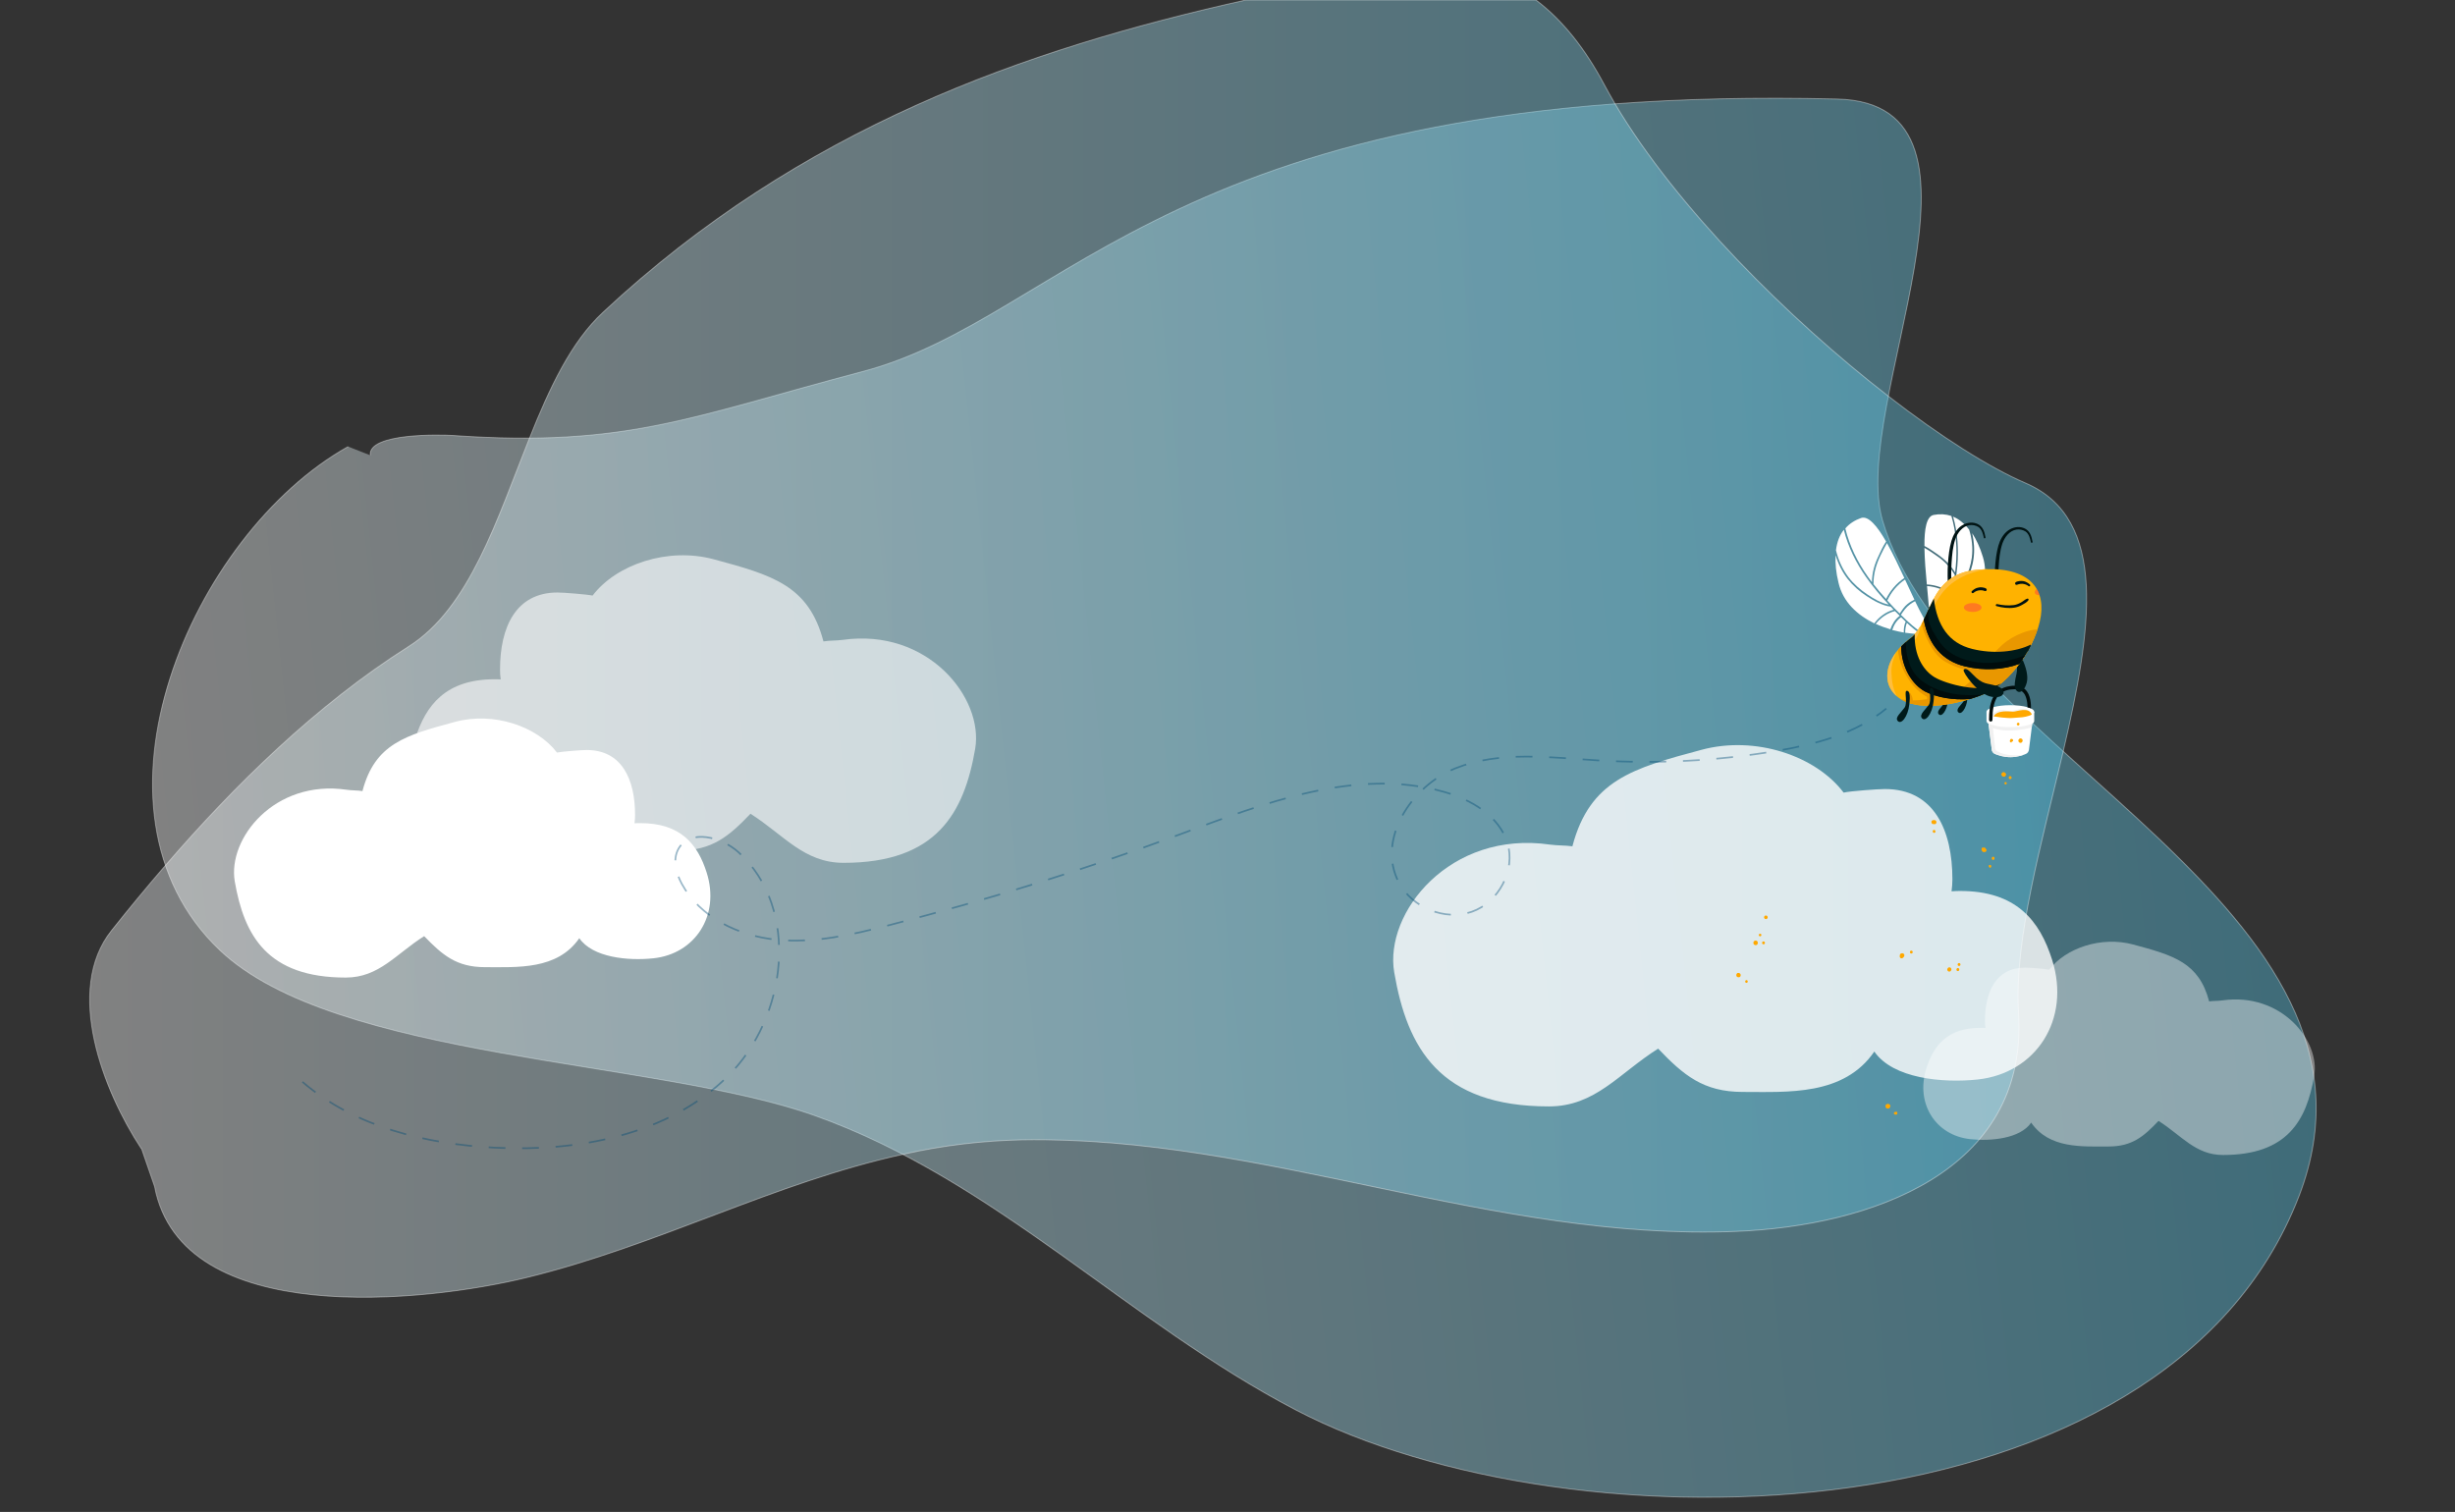 <?xml version="1.0" encoding="utf-8"?>
<!-- Generator: Adobe Illustrator 25.3.1, SVG Export Plug-In . SVG Version: 6.00 Build 0)  -->
<svg version="1.1" id="Layer_1" xmlns="http://www.w3.org/2000/svg" xmlns:xlink="http://www.w3.org/1999/xlink" x="0px" y="0px"
	 viewBox="0 0 1440 887" style="enable-background:new 0 0 1440 887;" xml:space="preserve">
<rect x="0" y="0" width="1440" height="887" fill="#333333" stroke="none"/>
<style type="text/css">
	.st0{opacity:0.38;fill:url(#SVGID_1_);stroke:#FFFFFF;stroke-width:0.55;stroke-miterlimit:10;enable-background:new    ;}
	.st1{opacity:0.38;fill:url(#SVGID_2_);stroke:#FFFFFF;stroke-width:0.55;stroke-miterlimit:10;enable-background:new    ;}
	.st2{opacity:0.4;}
	.st3{fill:#FFFFFF;}
	.st4{opacity:0.8;}
	.st5{opacity:0.6;}
	.st6{opacity:0.4;fill:none;stroke:#004D77;stroke-miterlimit:10;stroke-dasharray:9.82;enable-background:new    ;}
	.st7{fill:none;}
	.st8{fill:#001313;}
	.st9{clip-path:url(#XMLID_13_);}
	.st10{fill:#F1F1F1;}
	.st11{clip-path:url(#XMLID_14_);}
	.st12{fill:#000C0C;}
	.st13{fill:#001A1A;}
	.st14{clip-path:url(#XMLID_17_);}
	.st15{fill:#E99700;}
	.st16{fill:#FFBE3D;}
	.st17{clip-path:url(#XMLID_18_);}
	.st18{clip-path:url(#XMLID_19_);}
	.st19{fill:#FFA800;}
	.st20{opacity:0.5;fill:#FF4341;}
</style>
<g id="Layer_1_1_">
	
		<linearGradient id="SVGID_1_" gradientUnits="userSpaceOnUse" x1="-116.877" y1="-11.035" x2="1126.751" y2="-11.035" gradientTransform="matrix(0.994 -0.105 -0.105 -0.994 214.583 540.418)">
		<stop  offset="0" style="stop-color:#FFFFFF"/>
		<stop  offset="1" style="stop-color:#52C8EB"/>
	</linearGradient>
	<path class="st0" d="M217.2,267.1c-1.4-13.2,41.5-12.1,48.8-11.6c101.5,7.1,139.8-11.1,240.2-37.6C626,186.3,690,48.7,1077.6,58.1
		c104.8,2.5,6.9,179.8,26.6,247.2c39.9,136.5,309.2,227.6,244.3,396.4C1270.4,905,922.8,912.1,760.1,827.2
		c-98.4-51.4-176.4-135.1-282.4-172.8c-92.5-32.9-281-32.6-348.7-96.9c-86.8-82.4-16.4-244.3,75.2-295.5"/>
	
		<linearGradient id="SVGID_2_" gradientUnits="userSpaceOnUse" x1="52.443" y1="505.37" x2="1223.926" y2="505.37" gradientTransform="matrix(1 0 0 -1 0 885.89)">
		<stop  offset="0" style="stop-color:#FFFFFF"/>
		<stop  offset="1" style="stop-color:#52C8EB"/>
	</linearGradient>
	<path class="st1" d="M1210.2,440.8c-12.6,53.6-28.9,110.4-26.2,153.6c5.8,93.7-87.9,124.8-165.4,128
		c-143.1,5.9-276.8-56.1-419-53.7c-23.5,0.5-46.9,3.3-69.9,8.5c-75.9,16.6-143.3,53.4-221.2,72.4c-58.1,14.2-202,30.4-217.8-53.5
		l-7.7-22.3c-0.2,0-0.2,0.1-0.3-0.2c-22-33.4-45.2-92.7-17.2-127.8c10-12.6,20.6-25.4,31.7-38.3c40.4-46.8,88.3-93.9,142.6-128.3
		c35.6-22.5,51.8-74.7,70.8-122.2c11.6-29.1,24.3-56.4,43.2-73.9C469.8,74.9,601.1,29,730.8,0h170.1c15.9,12,29.1,29,39.9,49.3
		c2.1,3.8,4.2,7.7,6.5,11.6c36,60.7,101.8,126.2,160.3,171.5c30.6,23.7,59.2,41.9,80.5,51C1237,304.4,1226.8,369.8,1210.2,440.8z"/>
	<g class="st2">
		<path class="st3" d="M1129.9,626.9c-6.5,20.7,5.6,39.2,25.7,41.4c12.2,1.3,29.4-0.3,35.8-9.7c10.6,15.4,29.9,14,45.5,14
			c13.6,0,20.5-5.8,29.2-15c13.6,8.6,21.7,20,37.8,20c37.8,0,49-20.2,53.5-46.4c3.6-20.7-19.3-49.2-53.9-44.3
			c-2.6,0.4-5.2,0.2-7.7,0.6c-6-22.8-20.8-27-44.6-33.4c-18.6-5-39.5,2-49.2,14.8c-4.7-0.7-9.5-1.1-14.3-1.2
			c-17,0-23.4,14.3-23.4,31.3c0,1.4,0.1,2.7,0.3,4.1c-0.9-0.1-1.7-0.1-2.6-0.1C1142.3,602.9,1134.2,613.3,1129.9,626.9z"/>
	</g>
	<g class="st4">
		<path class="st3" d="M1203.7,563.1c11.1,35.1-9.5,66.5-43.6,70.2c-20.6,2.2-49.8-0.5-60.7-16.4c-17.9,26.1-50.7,23.7-77.2,23.7
			c-23.1,0-34.8-9.9-49.6-25.4c-23,14.5-36.8,33.9-64.1,33.9c-64.1,0-83.1-34.3-90.7-78.6c-6-35.1,32.7-83.5,91.4-75
			c4.4,0.6,8.8,0.4,13.1,1c10.2-38.7,35.2-45.8,75.7-56.6c31.5-8.5,67,3.4,83.4,25.1c3.7-0.9,20.2-2.1,24.2-2.1
			c28.9,0,39.6,24.2,39.6,53c0,2.3-0.2,4.7-0.5,7c1.5-0.1,3-0.2,4.5-0.2C1182.7,522.5,1196.4,540.1,1203.7,563.1z"/>
	</g>
	<path class="st3" d="M414.5,511.9c8,25.2-6.8,47.7-31.2,50.3c-14.8,1.6-35.7-0.4-43.5-11.8c-12.9,18.7-36.3,17-55.4,17
		c-16.6,0-24.9-7.1-35.6-18.2c-16.5,10.4-26.4,24.3-46,24.3c-46,0-59.6-24.6-65.1-56.4c-4.3-25.2,23.4-59.9,65.5-53.8
		c3.2,0.5,6.4,0.3,9.4,0.8c7.3-27.8,25.3-32.8,54.3-40.6c22.5-6.1,48,2.5,59.8,18c2.7-0.6,14.5-1.5,17.4-1.5
		c20.7,0,28.4,17.3,28.4,38c0,1.7-0.1,3.3-0.3,5c1.1-0.1,2.1-0.1,3.2-0.1C399.4,482.8,409.3,495.5,414.5,511.9z"/>
	<g class="st5">
		<path class="st3" d="M243.6,433.2c-9.4,29.9,8.1,56.6,37.1,59.7c17.5,1.9,42.4-0.4,51.6-14c15.3,22.2,43.1,20.1,65.7,20.1
			c19.7,0,29.6-8.4,42.2-21.6c19.6,12.4,31.3,28.8,54.6,28.8c54.6,0,70.7-29.2,77.2-66.9c5.1-29.9-27.8-71-77.8-63.9
			c-3.8,0.5-7.5,0.3-11.2,0.9c-8.6-32.9-30-38.9-64.4-48.2c-26.8-7.2-57,2.9-71,21.3c-3.2-0.7-17.2-1.8-20.6-1.8
			c-24.6,0-33.7,20.6-33.7,45.1c0,2,0.1,4,0.4,5.9c-1.2-0.1-2.5-0.1-3.8-0.1C261.5,398.6,249.8,413.6,243.6,433.2z"/>
	</g>
	<path class="st6" d="M177.4,634.7c30.7,26.4,72.4,36.5,112.8,38.6c49,2.5,101.8-7.4,136.7-41.9s42.6-98.4,6.3-131.4
		c-10-9.1-28.5-13.8-35.2-2.1c-3.6,6.3-1.5,14.3,1.9,20.6c10.7,19.7,33.3,30.6,55.6,32.8s44.6-3,66.3-8.6
		c57.5-14.8,114.3-32.5,170-53.1c50-18.5,103.7-39.5,155-25.1c16,4.5,32.5,14.1,37.4,30s-5.1,34.9-20.9,40.4s-35-2.4-42.8-17.2
		c-13.2-24.9,7.2-56.6,33.3-67s55.5-6.3,83.6-4.6c34.7,2.1,69.4,0.3,103.7-5.4c23.3-3.9,47.1-10,65.3-25"/>
	<line class="st7" x1="1129.3" y1="396.3" x2="1128.6" y2="397"/>
</g>
<g>
	<g>
		<path class="st3" d="M1136.5,325.2c-2.5-1.7-5-3.5-7.7-4.9c-0.1-9.9,1.2-17.4,5.4-18.2c3.6-0.7,7.1-0.5,10.4,0.6
			c2.8,9.4,3.5,19.4,2.6,29.3c-0.1,1.3-0.3,2.6-0.4,3.9C1144.1,331.5,1140.8,328.2,1136.5,325.2z"/>
		<path class="st3" d="M1130.2,342.9c-0.7-7.3-1.3-14.9-1.4-21.5c2.3,1.3,4.4,2.7,6.5,4.2c4.8,3.2,8.4,6.7,11.3,11.7c0,0,0,0,0,0
			c-0.5,3.6-1.1,7.1-1.9,10.6C1140.6,345.1,1135.4,343.1,1130.2,342.9z"/>
		<path class="st3" d="M1135.8,356.2c-1.5-0.2-2.9-0.2-4.4-0.2c-0.3-3.8-0.7-8-1.1-12.2c5.1,0.3,10.3,2.3,14.3,5.1
			c-0.4,1.8-0.8,3.5-1.2,5.3c-0.4,1.5-0.7,2.9-1.1,4.4C1140.1,357.6,1138.2,356.5,1135.8,356.2z"/>
		<path class="st3" d="M1131.6,372.9c0.7-3,0.5-8.8-0.1-15.9c1.1,0,2.1,0,3.2,0.1c2.8,0.2,4.9,1.4,7.3,2.5
			c-1.5,5.6-3.2,11.1-5.8,16.2c-0.1,0.2-0.1,0.4,0,0.5C1133.4,378.6,1129.8,380.7,1131.6,372.9z"/>
		<path class="st3" d="M1156.6,327.1c-0.6,4.5-2.1,9.1-4.1,13.2c-1.8,3.8-4.3,8.3-7.6,11.1c1.5-6.4,2.6-12.9,3.2-19.4
			c0.8-9.7,0.2-19.6-2.5-28.9c3.4,1.4,6.6,4,9.4,7.6C1156.7,316,1157.3,321.6,1156.6,327.1z"/>
		<path class="st3" d="M1144.1,355.1c0.1-0.2,0.1-0.4,0.2-0.7c0.1-0.5,0.3-1.1,0.4-1.6c0,0,0,0,0,0c3.8-2.8,6.5-7.6,8.6-11.7
			c2.1-4.2,3.7-8.8,4.3-13.5c0.7-4.9,0.3-9.9-0.8-14.8c2.4,3.7,4.6,8.3,6.3,14c3.2,10.4-0.1,20.7-5.9,29.3
			C1153,354.5,1148.4,354,1144.1,355.1z"/>
		<path class="st3" d="M1142.9,359.7c0.3-1.2,0.6-2.4,0.9-3.6c4.2-1.2,8.7-0.8,12.8,0.8c-1.7,2.4-3.5,4.6-5.5,6.7
			C1148.7,361.6,1146,360,1142.9,359.7z"/>
		<path class="st3" d="M1141.7,364.1c0.3-1.1,0.7-2.3,1-3.5c2.9,0.2,5.6,1.7,7.8,3.6c-1.6,1.6-3.2,3.1-4.9,4.5
			C1144.6,367,1143.3,365.3,1141.7,364.1z"/>
		<path class="st3" d="M1141.4,365.1c1.4,1.2,2.6,2.7,3.5,4.3c-2,1.6-4.1,3.1-6.1,4.3c0,0-0.5,0.6-1.3,1.3
			C1139.1,371.8,1140.3,368.5,1141.4,365.1z"/>
	</g>
	<g>
		<path class="st3" d="M1101.8,326.3c1.3-2.9,2.7-5.9,4.5-8.6c-5.2-9.1-10.4-15.3-14.7-13.8c-3.7,1.3-6.8,3.3-9.2,6.1
			c2.4,10.1,7.1,19.7,13.2,28.3c0.8,1.1,1.6,2.2,2.4,3.3C1098.1,336.1,1099.4,331.3,1101.8,326.3z"/>
		<path class="st3" d="M1117,339.1c-3.3-7.1-6.7-14.3-10.2-20.5c-1.4,2.4-2.6,4.9-3.8,7.3c-2.6,5.5-4.1,10.6-4.1,16.8c0,0,0,0,0,0
			c2.3,3,4.8,5.9,7.4,8.7C1108.6,346.7,1112.4,342.1,1117,339.1z"/>
		<path class="st3" d="M1118.9,354.3c1.2-1,2.6-1.8,4-2.5c-1.7-3.7-3.6-7.7-5.5-11.8c-4.5,3-8.2,7.5-10.4,12.3
			c1.3,1.4,2.6,2.8,3.9,4.2c1.1,1.1,2.2,2.3,3.4,3.4C1115.7,357.9,1116.9,355.9,1118.9,354.3z"/>
		<path class="st3" d="M1131.7,367.4c-2.2-2.4-5.1-7.9-8.4-14.7c-1,0.5-2,1.1-2.9,1.8c-2.4,1.7-3.8,3.8-5.4,6.2
			c4.3,4.3,8.9,8.5,14,11.7c0.2,0.1,0.2,0.3,0.2,0.5C1133,373.6,1137.5,373.6,1131.7,367.4z"/>
		<path class="st3" d="M1084.3,338.7c3,3.9,6.8,7.2,10.8,9.9c3.7,2.5,8.3,5.3,12.8,6.1c-4.8-5.1-9.3-10.4-13.3-16.1
			c-6-8.5-10.6-17.8-13.1-27.8c-2.4,3.1-4,7.1-4.6,12C1078.3,328.6,1080.8,334.1,1084.3,338.7z"/>
		<path id="XMLID_1_" class="st3" d="M1110.7,357.7c-0.2-0.2-0.3-0.3-0.5-0.5c-0.4-0.4-0.8-0.9-1.2-1.3c0,0,0,0,0,0
			c-4.9-0.6-10-3.5-14.1-6.2c-4.2-2.7-8-6.1-11.1-10c-3.2-4.1-5.6-8.9-7.1-14c-0.3,4.7,0.2,10.1,1.7,16.2c2.6,11.3,11.1,19,21,23.8
			C1102.2,361.9,1106.2,359,1110.7,357.7z"/>
		<path class="st3" d="M1114.3,361.3c-0.9-0.9-1.8-1.9-2.8-2.8c-4.5,1.1-8.4,3.9-11.3,7.5c2.8,1.3,5.7,2.3,8.6,3.2
			C1109.9,366.1,1111.6,363.2,1114.3,361.3z"/>
		<path class="st3" d="M1117.8,364.7c-0.9-0.9-1.8-1.7-2.7-2.6c-2.6,1.8-4.2,4.5-5.2,7.5c2.3,0.6,4.6,1.1,6.8,1.5
			C1116.6,368.9,1116.9,366.7,1117.8,364.7z"/>
		<path class="st3" d="M1118.5,365.4c-0.7,1.8-1,3.8-1,5.8c2.7,0.4,5.4,0.7,7.8,0.7c0,0,0.8,0.3,1.9,0.5
			C1124.2,370.4,1121.3,368,1118.5,365.4z"/>
	</g>
	<g>
		<g>
			<path class="st8" d="M1164.6,315.2c-0.6-3.4-1.6-6.6-5.1-8c-3.1-1.2-6.5-0.5-9.2,1.4c-2.9,2.1-4.7,5.4-5.7,8.8
				c-1.2,4.2-1.7,8.7-2,13c-0.2,2.5-0.2,5-0.2,7.5c0,2.6,0,5.3,0.7,7.7c0.2,0.9,1.6,0.7,1.7-0.2c0.1-2.6-0.3-5.2-0.3-7.8
				c0-2.4,0-4.9,0.2-7.3c0.3-4.7,0.7-9.5,2.2-14c1.3-3.7,4.1-7.5,8.2-8.2c1.8-0.3,3.8,0.1,5.4,1.1c2,1.4,2.6,3.9,3.1,6.1
				C1163.6,316.2,1164.8,315.9,1164.6,315.2L1164.6,315.2z"/>
		</g>
	</g>
	<g>
		<g>
			<path class="st8" d="M1192.2,317.8c-0.6-3.4-1.6-6.6-5.1-8c-3.1-1.2-6.5-0.5-9.2,1.4c-2.9,2.1-4.7,5.4-5.7,8.8
				c-1.2,4.2-1.7,8.7-2,13c-0.2,2.5-0.2,5-0.2,7.5c0,2.6,0,5.3,0.7,7.7c0.2,0.9,1.6,0.7,1.7-0.2c0.1-2.6-0.3-5.2-0.3-7.8
				c0-2.4,0-4.9,0.2-7.3c0.3-4.7,0.7-9.5,2.2-14c1.3-3.7,4.1-7.5,8.2-8.2c1.8-0.3,3.8,0.1,5.4,1.1c2,1.4,2.6,3.9,3.1,6.1
				C1191.3,318.8,1192.4,318.5,1192.2,317.8L1192.2,317.8z"/>
		</g>
	</g>
	<g>
		<defs>
			<path id="XMLID_11_" d="M1166.2,423.1l2.1,16.8c0.1,1,0.8,1.9,1.8,2.4c1.9,0.8,5.2,1.9,9.1,1.9c3.9,0,7.3-1.1,9.1-1.9
				c1-0.4,1.6-1.3,1.8-2.4l2.1-16.8H1166.2z"/>
		</defs>
		<use xlink:href="#XMLID_11_"  style="overflow:visible;fill:#FFFFFF;"/>
		<clipPath id="XMLID_13_">
			<use xlink:href="#XMLID_11_"  style="overflow:visible;"/>
		</clipPath>
		<g class="st9">
			<g>
				<path class="st10" d="M1164.9,425.2c1.3,0.7,2.4,1.4,3.8,1.9c1.5,0.5,3,0.9,4.6,1.1c3.1,0.5,6.2,0.5,9.3,0.2
					c3.1-0.3,6.2-0.9,9.3-1.6c1.9-0.5,6.3-1.1,6.1-3.8c-0.1-0.9-1.2-1.6-1.9-0.8c-0.7,0.8-1.2,1.2-2.3,1.5c-1.3,0.4-2.6,0.7-4,1
					c-2.8,0.6-5.6,1.2-8.4,1.4c-2.6,0.2-5.2,0.2-7.8-0.2c-1.3-0.2-2.6-0.4-3.8-0.7c-1.3-0.3-2.9-0.6-4.1-1.1
					C1164.8,423.7,1164.1,424.8,1164.9,425.2L1164.9,425.2z"/>
			</g>
		</g>
		<g class="st9">
			<g>
				<path class="st10" d="M1165.7,423.7c-0.3,2.7,0.2,5.5,0.5,8.2c0.3,2.6,0.5,5.1,0.8,7.7c0.4,3.3,3.7,4.6,6.4,5.5
					c3.6,1.1,7.4,1.6,11.2,1.2c4.3-0.4,9.1-1.4,12.7-3.8c1.3-0.9,0.5-3.2-1.1-2.7c-2.2,0.7-4.3,1.7-6.5,2.3c-2.2,0.6-4.5,1-6.8,1
					c-3.7,0.1-8.2-0.4-11.5-2.4c-1.3-0.8-1.2-1.7-1.3-3.1c-0.2-1.5-0.3-3-0.5-4.6c-0.4-3.2-0.6-6.5-1.2-9.7
					C1168,421.7,1165.9,422.3,1165.7,423.7L1165.7,423.7z"/>
			</g>
		</g>
	</g>
	<path id="XMLID_10_" class="st3" d="M1165.2,417.6v5.2c0,0.7,0.4,1.4,1.1,1.7c1.8,0.8,5.9,2.1,12.9,2.1c7,0,11.1-1.3,12.9-2.1
		c0.7-0.3,1.1-0.9,1.1-1.7v-5.2H1165.2z"/>
	<g>
		<defs>
			<ellipse id="XMLID_9_" cx="1179.2" cy="417.6" rx="14" ry="3.9"/>
		</defs>
		<use xlink:href="#XMLID_9_"  style="overflow:visible;fill:#FFFFFF;"/>
		<clipPath id="XMLID_14_">
			<use xlink:href="#XMLID_9_"  style="overflow:visible;"/>
		</clipPath>
		<g class="st11">
			<g>
				<path class="st10" d="M1168.3,422.4c1.1-1.8,2.3-3.4,4.4-4.1c2.3-0.7,4.5,0.7,6.8,0.5c1.2-0.1,2.3-0.6,3.4-0.9
					c1.3-0.4,2.6-0.5,3.9-0.4c1,0,2.4,0.3,3.1,1.2c0.8,0.9,0.5,2.4,0.1,3.4c-0.2,0.5,0.4,1.2,0.9,0.7c1.4-1.7,0.7-4.4-0.8-5.8
					c-2.1-1.9-6.3-0.9-8.8-0.2c-0.9,0.2-1.8,0.5-2.8,0.4c-0.9-0.1-1.7-0.3-2.5-0.5c-1.3-0.3-2.5-0.3-3.8,0.1
					c-2.3,0.7-4.7,2.8-5.3,5.2C1166.8,422.6,1167.9,423.1,1168.3,422.4L1168.3,422.4z"/>
			</g>
		</g>
	</g>
	<path class="st12" d="M1191,415.5c0.1,0,0.2,0.1,0.3,0.2c0,0,0-0.1,0-0.1c0-1.8,0-8.2-3.5-11.2c-2.1-1.8-5.1-2.5-8.8-1.9
		c-10.8,1.5-12.3,10.9-12.3,19.8c0,0.6,0.4,1,1,1s1-0.4,1-1c0-11.6,3.1-16.8,10.6-17.8c3.1-0.4,5.6,0,7.2,1.5
		c1.8,1.6,2.7,5.1,2.8,9.1C1189.7,415,1190.8,415.4,1191,415.5z"/>
	<path class="st13" d="M1181,379c1.4-0.2,9.9,13.6,7.8,21.5c-2.1,7.8-7.6,6.6-7,0.3c0.6-6.2,3-7.7-0.6-16
		C1179.7,381.2,1179.4,379.2,1181,379z"/>
	<g>
		<defs>
			<path id="XMLID_7_" d="M1141.3,404.9c-1.2,0.2,0.6,5.7-1,7.9c-1.6,2.2-4.5,4.4-3.2,6.1c1.7,2.2,4.9-2,5.5-7.6
				C1143.1,406.8,1142.7,404.7,1141.3,404.9z"/>
		</defs>
		<use xlink:href="#XMLID_7_"  style="overflow:visible;fill:#001A1A;"/>
		<clipPath id="XMLID_15_">
			<use xlink:href="#XMLID_7_"  style="overflow:visible;"/>
		</clipPath>
	</g>
	<g>
		<defs>
			<path id="XMLID_8_" d="M1152.7,403.7c-1.2,0.2,0.6,5.7-1,7.9c-1.6,2.2-4.5,4.4-3.2,6.1c1.7,2.2,4.9-2,5.5-7.6
				C1154.4,405.6,1154,403.5,1152.7,403.7z"/>
		</defs>
		<use xlink:href="#XMLID_8_"  style="overflow:visible;fill:#001A1A;"/>
		<clipPath id="XMLID_16_">
			<use xlink:href="#XMLID_8_"  style="overflow:visible;"/>
		</clipPath>
	</g>
	<g>
		<defs>
			<path id="XMLID_2_" d="M1109.3,404.7c-4.8-7.4-2.5-19.8,11-30.1c13.5-10.3,10.1-37.4,39.1-40.3c29-2.9,40.2,9.7,37.7,26.9
				s-17.6,39.6-33.4,46C1147.8,413.7,1119,419.8,1109.3,404.7z"/>
		</defs>
		<use xlink:href="#XMLID_2_"  style="overflow:visible;fill:#FFB200;"/>
		<clipPath id="XMLID_17_">
			<use xlink:href="#XMLID_2_"  style="overflow:visible;"/>
		</clipPath>
		<g class="st14">
			<g>
				<path class="st15" d="M1108.9,412c1.6,7.5,11.2,8.6,17.5,8.3c9.3-0.4,19-2.1,27.6-5.6c4.8-2,9.6-4.2,13.7-7.4
					c4.4-3.4,7.5-7.4,10.8-11.8c3-3.9,6.2-7.3,10.7-9.4c4.5-2.1,9.4-2,14.1-3.3c6.6-1.8,5.6-10.2,0-12.4c-8.4-3.3-19.1,0.7-26.1,5.7
					c-8.1,5.8-12.9,14.9-19.8,21.9c-3.4,3.4-6.8,6.5-11.2,8.5c-4,1.8-8.6,2.4-12.9,3.2c-7.3,1.3-14.7,2-21.8-0.5
					C1110,408.7,1108.6,410.4,1108.9,412L1108.9,412z"/>
			</g>
		</g>
		<g class="st14">
			<g>
				<path class="st15" d="M1175.9,403.8c4.7-3.7,9.6-7.3,14.5-10.8c4.2-3,11.1-8.7,6.1-14.2c-4.9-5.3-11.8,0.8-15.7,4.2
					c-4.6,4-8.7,8.5-12.6,13C1163.4,401.5,1170.4,408.2,1175.9,403.8L1175.9,403.8z"/>
			</g>
		</g>
		<g class="st14">
			<g>
				<path class="st15" d="M1139.8,409c-8.6-0.2-15.3-6.8-19.4-13.8c-2.1-3.5-3.5-7.4-4.3-11.4c-0.4-1.9-0.5-3.9-0.5-5.8
					c0-2,0.6-4.1,0.6-6.1c0-0.9-1.3-1.3-1.7-0.5c-1.6,2.8-1.5,6.9-1.2,10.1c0.3,3.4,1.2,6.8,2.5,10c2.6,6.2,6.8,12.4,12.5,16.1
					c3.5,2.3,7.3,3.4,11.5,3.1C1140.8,410.5,1140.8,409,1139.8,409L1139.8,409z"/>
			</g>
		</g>
		<g class="st14">
			<g>
				<path class="st15" d="M1165.8,392.8c-1.5-0.7-3.4-0.6-5.1-0.8c-2-0.3-4-0.6-5.9-1.1c-3.7-0.9-7.3-2.2-10.7-4
					c-3.4-1.8-6.1-4.1-8.2-7.4c-2-3.1-3.6-6.5-4.9-9.9c-0.7-2-1.4-4.1-1.8-6.1c-0.5-2.1-0.7-4.2-1.4-6.2c-0.4-1.1-1.9-0.9-2,0.3
					c-0.2,2,0.3,4.1,0.7,6c0.4,1.9,1,3.9,1.6,5.7c1.3,3.8,3,7.5,5.1,10.9c2.1,3.3,4.6,6.1,8,8.1c3.5,2,7.4,3.6,11.3,4.6
					c2.1,0.6,4.3,1,6.5,1.3c2.1,0.3,4.7,0.8,6.7-0.1C1166.3,393.8,1166.2,393,1165.8,392.8L1165.8,392.8z"/>
			</g>
		</g>
		<g class="st14">
			<g>
				<path class="st15" d="M1118.5,407.3c0.2,0.4,0.5,0.9,0.7,1.3c0.1,0.3,0.2,0.3,0.2,0.5c0.1,0.2,0.2,0.5,0.2,0.7
					c0.3,1,0.3,1.7,0.3,2.8c0,0.3,0,0.6,0,0.8c0.1,0.4,0.5,0.8,1,0.7c0.8-0.1,1-1,1.1-1.7c0.1-1,0-2.2-0.3-3.2
					c-0.4-1.2-0.9-2.3-1.8-3.2C1119.1,405.5,1118,406.4,1118.5,407.3L1118.5,407.3z"/>
			</g>
		</g>
		<g class="st14">
			<g>
				<path class="st15" d="M1153.8,394.1c0.9,0,1.7,0.8,2.3,1.3c0.8,0.6,1.7,1.2,2.5,1.8c0.9,0.6,1.7,1.2,2.6,1.8
					c0.5,0.3,0.9,0.6,1.4,0.9c0.5,0.3,0.9,0.7,1.5,0.9c0.8,0.2,1.8-0.8,1.2-1.6c-0.7-0.9-1.9-1.5-2.8-2.1c-1-0.7-2-1.3-2.9-2
					c-0.9-0.6-1.9-1.2-2.8-1.8c-0.9-0.5-1.9-0.9-2.9-0.8C1152.7,392.6,1152.7,394.1,1153.8,394.1L1153.8,394.1z"/>
			</g>
		</g>
		<g class="st14">
			<g>
				<path class="st15" d="M1158.2,395.6c0.6,0.3,1.3,0.5,1.9,0.8c0.3,0.1,0.6,0.3,1,0.4c0.3,0.1,0.7,0.3,1,0.4
					c0.5,0.1,1-0.1,1.2-0.6c0.2-0.4,0-1-0.4-1.2c-0.4-0.2-0.8-0.3-1.2-0.5c-0.3-0.1-0.6-0.2-1-0.3c-0.7-0.2-1.3-0.5-2-0.7
					c-0.4-0.2-1,0.2-1.1,0.6C1157.4,395,1157.7,395.4,1158.2,395.6L1158.2,395.6z"/>
			</g>
		</g>
		<g class="st14">
			<g>
				<path class="st15" d="M1132.3,408.6c0.7,0,0.7-1.1,0-1.1C1131.5,407.5,1131.5,408.6,1132.3,408.6L1132.3,408.6z"/>
			</g>
		</g>
		<g class="st14">
			<g>
				<path class="st15" d="M1130.2,406.5c0.1,1.5,0.2,3,0.2,4.5c0,0.7,0,1.4-0.1,2.1c0,0.3-0.1,0.7-0.1,1c-0.1,0.4-0.2,0.8-0.1,1.2
					c0.2,0.5,0.7,0.8,1.2,0.5c0.7-0.5,0.9-1.6,1-2.4c0.1-0.7,0.1-1.5,0-2.2c-0.1-1.6-0.4-3.1-0.6-4.7c-0.1-0.4-0.3-0.8-0.8-0.8
					C1130.6,405.7,1130.2,406.1,1130.2,406.5L1130.2,406.5z"/>
			</g>
		</g>
		<g class="st14">
			<g>
				<path class="st13" d="M1183.9,388c1.1,0.1,2.2,0.2,3.4,0.3c0.5,0.1,1,0.1,1.5,0.2c0.3,0,0.6,0.1,0.9,0.1
					c0.5,0.1,0.8,0.1,1.2-0.3c0.3-0.3,0.3-0.7,0.1-1c-0.4-0.7-1.3-0.6-2-0.7c-0.6-0.1-1.1-0.1-1.7-0.1c-1.1-0.1-2.3-0.1-3.4-0.2
					c-0.5,0-0.8,0.4-0.8,0.8C1183.1,387.6,1183.5,388,1183.9,388L1183.9,388z"/>
			</g>
		</g>
		<g class="st14">
			<g>
				<path class="st13" d="M1183.6,388.5c1,0.1,2.1,0.1,3.1,0.2c0.5,0,1,0.1,1.5,0.1c0.6,0,1.4,0.2,1.8-0.3c0.3-0.3,0.3-0.8,0-1.1
					c-0.4-0.5-1.3-0.4-1.8-0.4c-0.5,0-1,0-1.5-0.1c-1,0-2.1-0.1-3.1-0.1c-0.5,0-0.8,0.4-0.8,0.8
					C1182.7,388.1,1183.1,388.5,1183.6,388.5L1183.6,388.5z"/>
			</g>
		</g>
		<g class="st14">
			<g>
				<path class="st13" d="M1183.2,388.4c0.8,0.1,1.6,0.3,2.4,0.4c0.4,0.1,0.8,0.1,1.2,0.2c0.4,0.1,0.9,0.2,1.4,0.2
					c0.4,0,0.8-0.3,0.9-0.8c0.1-0.5-0.2-0.8-0.6-1c-0.4-0.1-0.8-0.2-1.2-0.2c-0.4-0.1-0.8-0.1-1.2-0.2c-0.8-0.1-1.6-0.2-2.4-0.3
					c-0.4-0.1-0.9,0.1-1,0.6C1182.5,387.8,1182.8,388.3,1183.2,388.4L1183.2,388.4z"/>
			</g>
		</g>
		<g class="st14">
			<g>
				<path class="st13" d="M1182.6,388.8c0.9,0.1,1.8,0.2,2.7,0.4c0.5,0.1,0.9,0.1,1.4,0.2c0.5,0.1,1.1,0.2,1.5,0.1
					c0.7-0.2,0.9-1.2,0.2-1.6c-0.4-0.3-1.1-0.2-1.6-0.3c-0.5,0-0.9-0.1-1.4-0.1c-0.9-0.1-1.8-0.1-2.8-0.2c-0.4,0-0.8,0.4-0.8,0.8
					C1181.8,388.4,1182.2,388.7,1182.6,388.8L1182.6,388.8z"/>
			</g>
		</g>
		<g class="st14">
			<g>
				<path class="st13" d="M1181.8,388.8c0.9,0.1,1.8,0.1,2.7,0.2c0.4,0,0.9,0.1,1.3,0.1c0.4,0,0.9,0.1,1.4,0.1
					c0.5,0,0.8-0.3,0.9-0.8c0.1-0.4-0.2-0.9-0.6-1c-0.5-0.1-1-0.1-1.5-0.1c-0.5,0-0.9,0-1.4,0c-0.9,0-1.8-0.1-2.7-0.1
					c-0.4,0-0.8,0.4-0.8,0.8C1181,388.5,1181.3,388.7,1181.8,388.8L1181.8,388.8z"/>
			</g>
		</g>
		<g class="st14">
			<g>
				<path class="st13" d="M1183.1,389.3c0.6,0,1.3,0,1.9,0.1c0.6,0,1.3,0.1,1.9,0c0.4,0,0.9-0.4,0.9-0.9c0-0.5-0.4-0.8-0.9-0.9
					c-0.6,0-1.3,0-1.9,0c-0.6,0-1.3,0-1.9,0.1c-0.4,0-0.8,0.3-0.8,0.8C1182.3,388.9,1182.7,389.3,1183.1,389.3L1183.1,389.3z"/>
			</g>
		</g>
		<g class="st14">
			<g>
				<path class="st13" d="M1183.1,389.6c0.7,0,1.3,0,2,0.1c0.3,0,0.7,0,1,0c0.4,0,0.8,0,1.1,0c0.4-0.1,0.6-0.5,0.6-0.8
					c0-0.3-0.3-0.8-0.6-0.8s-0.7,0-1.1,0c-0.3,0-0.7,0-1,0c-0.7,0-1.3,0-2,0.1c-0.4,0-0.8,0.3-0.7,0.7
					C1182.4,389.3,1182.7,389.6,1183.1,389.6L1183.1,389.6z"/>
			</g>
		</g>
		<g class="st14">
			<g>
				<path class="st13" d="M1184.1,389.4c0.5-0.1,1.1-0.2,1.6-0.3c0.3,0,0.5-0.1,0.8-0.1c0.3-0.1,0.6-0.1,0.8-0.2
					c0.4-0.1,0.6-0.4,0.5-0.8c0-0.4-0.4-0.7-0.7-0.7c-0.3,0-0.7,0.1-1,0.2c-0.3,0.1-0.5,0.1-0.8,0.2c-0.6,0.1-1.1,0.2-1.7,0.4
					c-0.4,0.1-0.6,0.5-0.5,0.9C1183.3,389.3,1183.7,389.5,1184.1,389.4L1184.1,389.4z"/>
			</g>
		</g>
		<g class="st14">
			<g>
				<path class="st13" d="M1185.8,386c0.6,0,1.2-0.1,1.8-0.1c0.3,0,0.6,0,0.9-0.1c0.4,0,0.8,0,1.2-0.2c0.3-0.2,0.4-0.5,0.4-0.8
					c0-0.3-0.3-0.6-0.6-0.7c-0.3-0.1-0.7,0-1,0c-0.3,0-0.6,0.1-0.9,0.1c-0.6,0.1-1.2,0.1-1.8,0.2c-0.4,0-0.9,0.4-0.8,0.8
					C1184.9,385.6,1185.3,386.1,1185.8,386L1185.8,386z"/>
			</g>
		</g>
		<g class="st14">
			<g>
				<path class="st13" d="M1186.1,384.1c0.6,0,1.2,0.1,1.8,0.1c0.3,0,0.6,0,0.9,0c0.3,0,0.6,0.1,0.9,0c0.4,0,0.8-0.3,0.9-0.8
					c0.1-0.4-0.2-0.9-0.6-1c-0.7-0.1-1.3-0.1-2-0.1c-0.6,0-1.2,0-1.8-0.1c-0.5,0-0.9,0.4-0.9,0.9
					C1185.2,383.7,1185.6,384,1186.1,384.1L1186.1,384.1z"/>
			</g>
		</g>
		<g class="st14">
			<g>
				<path class="st13" d="M1187.3,382.7c0.5,0,1,0,1.5,0c0.2,0,0.5,0,0.8,0c0.1,0,0.2,0,0.4,0c0.3,0,0.5-0.1,0.7-0.2
					c0.5-0.2,0.5-1.2,0-1.4c-0.2-0.1-0.4-0.2-0.7-0.2c-0.1,0-0.3,0-0.4,0c-0.2,0-0.5,0-0.8,0c-0.5,0-1,0-1.5,0
					c-0.5,0-0.9,0.4-0.9,0.9C1186.4,382.3,1186.8,382.7,1187.3,382.7L1187.3,382.7z"/>
			</g>
		</g>
		<g class="st14">
			<g>
				<path class="st13" d="M1189.1,381.8c0.3,0,0.7,0,1,0c0.2,0,0.3,0,0.5,0c0.3,0,0.6,0,0.8-0.1c0.5-0.3,0.5-1.1,0-1.4
					c-0.3-0.1-0.5-0.1-0.8-0.1c-0.2,0-0.3,0-0.5,0c-0.3,0-0.7,0-1,0c-0.2,0-0.4,0.1-0.6,0.2c-0.1,0.1-0.3,0.4-0.2,0.6
					C1188.3,381.5,1188.6,381.8,1189.1,381.8L1189.1,381.8z"/>
			</g>
		</g>
		<g class="st14">
			<g>
				<path class="st13" d="M1189.1,382c1.3,0,1.3-2,0-2C1187.8,380,1187.8,382,1189.1,382L1189.1,382z"/>
			</g>
		</g>
		<g class="st14">
			<g>
				<path class="st13" d="M1190,381.5c0.1-0.1,0.2-0.1,0.3-0.2c-0.1,0-0.1,0.1-0.2,0.1c0.2-0.1,0.4-0.1,0.6-0.2c-0.1,0-0.1,0-0.2,0
					c0.1,0,0.2,0,0.3,0c0.3,0,0.6-0.1,0.8-0.3c0.1-0.1,0.2-0.3,0.2-0.4c0-0.3-0.2-0.5-0.4-0.6c-0.2-0.1-0.4-0.1-0.6-0.1
					c-0.5,0-1.1,0.2-1.5,0.4c-0.2,0.1-0.3,0.3-0.3,0.5c0,0.2,0,0.4,0.1,0.6c0.1,0.2,0.3,0.3,0.5,0.3
					C1189.6,381.6,1189.8,381.6,1190,381.5L1190,381.5z"/>
			</g>
		</g>
		<g class="st14">
			<g>
				<path class="st13" d="M1190.8,380.7c0.9,0,0.9-1.4,0-1.4C1189.9,379.3,1189.9,380.7,1190.8,380.7L1190.8,380.7z"/>
			</g>
		</g>
		<g class="st14">
			<g>
				<path class="st13" d="M1190.9,380.5c0.1,0,0.2-0.1,0.2-0.1c0,0,0.1,0,0.1,0c0,0,0,0,0.1,0c0.1,0,0.2-0.1,0.3-0.2c0,0,0,0,0,0
					c0.1-0.1,0.1-0.2,0.2-0.3c0-0.1,0-0.3,0-0.4c0-0.1-0.1-0.2-0.2-0.3c-0.1-0.1-0.2-0.1-0.3-0.2c0,0,0,0,0,0c0,0,0,0,0,0
					c-0.1,0-0.2,0-0.3,0c-0.1,0-0.1,0-0.2,0c0,0-0.1,0-0.1,0c-0.1,0-0.2,0-0.2,0.1c-0.1,0-0.2,0.1-0.3,0.1c-0.1,0.1-0.1,0.1-0.2,0.2
					c-0.1,0.1-0.1,0.2-0.1,0.3c0,0.1,0,0.2,0,0.3c0,0.1,0.1,0.1,0.1,0.2c0.1,0.1,0.2,0.2,0.3,0.3c0.1,0,0.1,0.1,0.2,0.1
					C1190.7,380.6,1190.8,380.6,1190.9,380.5L1190.9,380.5z"/>
			</g>
		</g>
		<g class="st14">
			<g>
				<path class="st13" d="M1191.1,380.1c0,0,0.1,0,0.1,0c0.1,0,0.3,0,0.4-0.1c0.1-0.1,0.2-0.1,0.3-0.3c0,0,0-0.1,0-0.1
					c0-0.1,0.1-0.2,0.1-0.3c0-0.1,0-0.1,0-0.2c0-0.1,0-0.1-0.1-0.2c-0.1-0.1-0.1-0.2-0.3-0.3c-0.1-0.1-0.2-0.1-0.4-0.1
					c0,0-0.1,0-0.1,0c-0.1,0-0.2,0-0.3,0.1c-0.1,0-0.2,0.1-0.2,0.2c-0.1,0.1-0.1,0.1-0.2,0.2c0,0.1-0.1,0.2-0.1,0.3
					c0,0.1,0,0.1,0,0.2c0,0.1,0.1,0.2,0.2,0.3c0,0,0.1,0.1,0.1,0.1C1190.8,380,1191,380.1,1191.1,380.1L1191.1,380.1z"/>
			</g>
		</g>
		<g class="st14">
			<g>
				<path class="st13" d="M1160.5,408.9C1160.5,408.9,1160.4,408.9,1160.5,408.9c-0.1-0.1-0.1-0.1-0.1-0.1c0,0,0,0,0,0
					c-0.1-0.1-0.1-0.1-0.2-0.1c0,0,0,0,0,0c-0.1,0-0.2,0-0.3,0c-0.1,0-0.2,0.1-0.2,0.1c-0.1,0.1-0.1,0.1-0.1,0.2c0,0.1,0,0.2,0,0.3
					c0,0,0,0,0,0c0.1,0.1,0,0.1,0.1,0.2c0,0,0,0,0,0c0,0,0,0,0,0c0,0,0.1,0.1,0.1,0.1c0.1,0.1,0.1,0.1,0.2,0.1c0.1,0,0.1,0.1,0.2,0
					c0.1,0,0.2,0,0.2,0c0.1,0,0.1-0.1,0.2-0.1c0,0,0.1-0.1,0.1-0.1c0.1-0.1,0.1-0.2,0.1-0.3c0-0.1,0-0.1,0-0.2
					C1160.6,409.1,1160.6,409,1160.5,408.9L1160.5,408.9z"/>
			</g>
		</g>
		<g class="st14">
			<g>
				<path class="st13" d="M1156.4,409.1c1.6,0.4,3.2,0.9,4.7,1.6c0.2-0.5,0.5-1.1,0.7-1.6c-2.1-0.4-4.2-0.9-6.3-1.4
					c-0.2,0.6-0.3,1.2-0.5,1.8c1.4,0.2,2.7,0.7,4,1.3c0.3-0.6,0.5-1.2,0.8-1.8c-1.8-0.5-3.6-0.8-5.5-1.1c-0.5-0.1-0.9,0.4-1,0.9
					c-0.1,0.5,0.2,0.9,0.7,1.1c0.9,0.4,1.9,0.7,2.8,0.9c0.1-0.7,0.2-1.3,0.3-2c-0.3,0-0.6-0.2-0.8-0.3c-0.2,0.6-0.3,1.2-0.5,1.9
					c1.5,0,2.9,0,4.4-0.1c0.9,0,1.5-1.4,0.5-1.9c-1-0.4-2-0.9-3-1.3c-0.2,0.6-0.3,1.3-0.5,1.9c2.3,0.2,4.6,0.4,6.9,0.7
					c0.9,0.1,1.4-1.2,0.7-1.8c-0.9-0.7-1.9-1.3-3-1.7c-0.1,0.7-0.2,1.4-0.3,2.1c0.8,0.1,1.6,0.1,2.4,0.2c1,0.1,1.3-1.2,0.8-1.8
					c-0.3-0.3-0.6-0.7-0.9-1c-0.3,0.6-0.5,1.2-0.8,1.8c0.9,0.1,1.8,0.1,2.7,0.1c0.5,0,1.1-0.5,1.1-1.1c-0.1-0.6-0.2-1-0.6-1.4
					c-0.2,0.6-0.3,1.2-0.5,1.8c0.5-0.1,1-0.1,1.5-0.1c0.6,0,1-0.5,1-1c0-0.6-0.5-1-1-1c-0.7-0.1-1.4,0-2.1,0.1
					c-0.9,0.2-0.9,1.2-0.5,1.8c0,0,0,0,0-0.1c0.4-0.4,0.7-0.7,1.1-1.1c-0.9,0-1.8,0-2.7-0.1c-1-0.1-1.3,1.2-0.8,1.8
					c0.3,0.3,0.6,0.7,0.9,1c0.3-0.6,0.5-1.2,0.8-1.8c-0.8-0.1-1.6-0.1-2.4-0.2c-1.3-0.1-1.3,1.7-0.3,2.1c0.7,0.3,1.5,0.7,2.1,1.1
					c0.2-0.6,0.5-1.2,0.7-1.8c-2.3-0.2-4.6-0.4-6.9-0.6c-1-0.1-1.4,1.5-0.5,1.9c1,0.4,2,0.9,3,1.3c0.2-0.6,0.3-1.3,0.5-1.9
					c-1.5,0-2.9,0.1-4.4,0.1c-1,0-1.3,1.3-0.5,1.9c0.6,0.4,1.2,0.5,1.8,0.6c1.1,0.1,1.3-1.7,0.3-2c-1-0.2-1.9-0.6-2.8-0.9
					c-0.1,0.7-0.2,1.3-0.3,2c1.7,0.2,3.3,0.6,5,1c1,0.3,1.8-1.3,0.8-1.8c-1.4-0.7-2.9-1.2-4.5-1.4c-1.1-0.2-1.7,1.5-0.5,1.8
					c2.1,0.5,4.2,1,6.3,1.3c0.4,0.1,0.9-0.1,1.1-0.5c0.2-0.4,0-0.9-0.4-1.1c-1.7-0.8-3.5-1.3-5.4-1.5
					C1155.8,407.6,1155.6,408.9,1156.4,409.1L1156.4,409.1z"/>
			</g>
		</g>
		<g class="st14">
			<g>
				<path class="st16" d="M1112.6,408.5c-2.4-4.6-3.1-9.7-3.2-14.9c0-2.7,0.6-5.1,1.5-7.6c0.9-2.5,2.2-4.9,2.9-7.4
					c0.4-1.6-1.6-2.3-2.5-1.1c-1.5,2.2-2.4,5.2-3.3,7.7c-1,2.9-1.5,5.6-1.5,8.7c0.1,2.7,0.2,5.5,0.9,8.1c0.7,2.8,1.8,5.3,3.2,7.7
					C1111.3,411,1113.3,409.8,1112.6,408.5L1112.6,408.5z"/>
			</g>
		</g>
		<g class="st14">
			<g>
				<path class="st16" d="M1124.2,366.4c-0.4,1.9-1,3.8-1.9,5.6c-0.4,0.9-0.9,1.7-1.5,2.5c-0.6,0.9-1.5,1.7-1.8,2.7
					c-0.3,1,0.8,1.7,1.7,1.3c1-0.4,1.7-1.6,2.3-2.5c0.6-0.9,1.2-1.8,1.6-2.8c1-2,1.6-4,1.9-6.2c0.1-0.6-0.2-1.3-0.8-1.5
					C1125,365.3,1124.3,365.7,1124.2,366.4L1124.2,366.4z"/>
			</g>
		</g>
		<g class="st14">
			<g>
				<path class="st16" d="M1133.8,356.6c2.3-4.4,4.9-8.7,8.6-12.2c3.2-3.1,7.1-5.5,11.2-7.2c9.3-3.9,19.5-4.4,29.4-3.5
					c6.4,0.6,12.7,1.9,19.1,2.8c2,0.3,3-2.7,0.9-3.1c-5.8-1.3-11.8-2.2-17.7-2.8c-5.8-0.6-11.7-0.8-17.6-0.2
					c-9.4,1-18.8,4.3-26,10.7c-4.4,3.9-7.4,8.9-9.8,14.2C1131.1,356.8,1133.1,358,1133.8,356.6L1133.8,356.6z"/>
			</g>
		</g>
	</g>
	<g>
		<defs>
			<path id="XMLID_4_" d="M1156.8,380.7c-13.8-3.4-20.6-13.8-22.5-29.5c-2.2,4.1-3.9,8.4-5.9,12.4c2.7,14.5,10.9,24.1,24,27.3
				c11.1,2.8,23.2,2,31.9-1.4c2.7-3.6,5.1-7.5,7-11.4C1182.6,382.5,1169.2,383.8,1156.8,380.7z"/>
		</defs>
		<use xlink:href="#XMLID_4_"  style="overflow:visible;fill:#001A1A;"/>
		<clipPath id="XMLID_18_">
			<use xlink:href="#XMLID_4_"  style="overflow:visible;"/>
		</clipPath>
		<g class="st17">
			<g>
				<path class="st12" d="M1190.7,383.3c-9.6,4.1-20.1,6.5-30.5,5.3c-4.8-0.6-9.6-2-13.9-4.3c-4.5-2.4-7.6-5.9-10.3-10.2
					c-2.9-4.6-6-10.1-4.7-15.8c0.7-3.1-4.1-4.5-4.8-1.3c-1.4,6.1,0.7,12,3.7,17.2c2.8,4.9,6.1,9.6,10.8,12.8
					c9.5,6.5,21.8,7.9,33,6.4c6.7-0.9,13.1-3,19.2-5.7c1.2-0.5,1.5-2.4,0.9-3.4C1193.4,382.9,1191.9,382.8,1190.7,383.3
					L1190.7,383.3z"/>
			</g>
		</g>
	</g>
	<g>
		<defs>
			<path id="XMLID_3_" d="M1134.9,397.4c-7-4.1-12.2-13.1-11.8-25.3c-0.8,0.9-1.7,1.8-2.7,2.5c-2,1.5-3.7,3.1-5.2,4.6
				c-0.1,12.3,6.6,22.5,13.8,26.4c6.6,3.5,16.7,5.3,26.4,4.5c3-0.9,5.8-1.9,8.3-2.9c3.5-1.4,6.9-3.6,10.2-6.3
				C1162,407.4,1141,401,1134.9,397.4z"/>
		</defs>
		<use xlink:href="#XMLID_3_"  style="overflow:visible;fill:#001A1A;"/>
		<clipPath id="XMLID_19_">
			<use xlink:href="#XMLID_3_"  style="overflow:visible;"/>
		</clipPath>
		<g class="st18">
			<g>
				<path class="st12" d="M1113.1,372.3c-0.7,6.3,0.1,12.8,2.3,18.8c1.1,2.8,2.4,5.5,4.3,7.8c1.9,2.3,4.4,4.3,6.9,5.9
					c10.3,6.8,23.2,8.6,35.3,7.7c3.7-0.3,7.3-0.7,10.9-1.3c3.2-0.6,6.2-1.7,8.6-3.9c2.4-2.2-1.2-5.7-3.5-3.5
					c-1.7,1.6-4.1,2.2-6.4,2.6c-2.8,0.5-5.6,0.8-8.4,1.1c-5.8,0.5-11.7,0.5-17.4-0.5c-9.6-1.7-20.9-6.4-25-15.9
					c-2.5-5.9-3.3-12.4-2.6-18.7c0.1-1.3-1.3-2.5-2.5-2.5C1114.2,369.8,1113.3,370.9,1113.1,372.3L1113.1,372.3z"/>
			</g>
		</g>
	</g>
	<g>
		<defs>
			<path id="XMLID_5_" d="M1118.3,405.3c-1.5,0.2,0.8,7.1-1.2,9.9s-5.6,5.6-4.1,7.6c2.1,2.8,6.2-2.5,6.9-9.5
				C1120.6,407.7,1120,405,1118.3,405.3z"/>
		</defs>
		<use xlink:href="#XMLID_5_"  style="overflow:visible;fill:#001A1A;"/>
		<clipPath id="XMLID_20_">
			<use xlink:href="#XMLID_5_"  style="overflow:visible;"/>
		</clipPath>
	</g>
	<g>
		<defs>
			<path id="XMLID_6_" d="M1132.5,403.7c-1.5,0.2,0.8,7.1-1.2,9.9s-5.6,5.6-4.1,7.6c2.1,2.8,6.2-2.5,6.9-9.5
				C1134.8,406.1,1134.3,403.5,1132.5,403.7z"/>
		</defs>
		<use xlink:href="#XMLID_6_"  style="overflow:visible;fill:#001A1A;"/>
		<clipPath id="XMLID_21_">
			<use xlink:href="#XMLID_6_"  style="overflow:visible;"/>
		</clipPath>
	</g>
	<path class="st13" d="M1151.8,393c-0.8,1.2,8.5,14.6,16.5,15.8c8,1.3,9.1-4.3,3.1-6.3c-6-2-8.2-0.4-14.4-7
		C1154.4,392.7,1152.7,391.7,1151.8,393z"/>
	<path class="st19" d="M1169.4,420.3c2-3.9,9.2-2.9,11.3-2.8c2.1,0.1,9.1-3.1,11.1,1.6c-1.8,1.3-5.8,1.7-5.8,1.7l-5.3,0.4
		c-1.1,0.1-2.1,0.1-3.2,0l-2.6-0.2c-1-0.1-2-0.2-3.1-0.4L1169.4,420.3z"/>
	<ellipse class="st20" cx="1157.1" cy="356.4" rx="5.2" ry="2.6"/>
	<path class="st20" d="M1193.6,348c0.3,0.8,1.4,1.2,2.8,1.2c-0.4-1.3-1-2.6-1.7-3.8C1193.7,346.3,1193.3,347.2,1193.6,348z"/>
	<g>
		<g>
			<path class="st8" d="M1171.1,355.6c3.3,0.9,6.9,1.4,10.3,0.9c1.6-0.2,3.2-0.8,4.6-1.6c1.3-0.7,3-1.6,3.8-2.8
				c0.3-0.5-0.2-1.1-0.7-0.9c-1.3,0.4-2.4,1.6-3.6,2.2c-1.4,0.8-2.8,1.4-4.4,1.6c-3.2,0.4-6.6,0.1-9.7-0.6
				C1170.7,354.2,1170.3,355.4,1171.1,355.6L1171.1,355.6z"/>
		</g>
	</g>
	<g>
		<g>
			<path class="st8" d="M1157.6,347.8c1-0.9,2.3-1.4,3.6-1.5c0.7-0.1,1.3,0,1.9,0.1c0.7,0.2,1.9,0.8,2.2-0.2c0.1-0.3,0-0.6-0.2-0.8
				c-0.6-0.5-1.6-0.7-2.4-0.8c-0.7-0.1-1.5-0.1-2.2,0.1c-1.5,0.2-2.8,1.1-3.9,2.1C1156,347.5,1156.9,348.4,1157.6,347.8
				L1157.6,347.8z"/>
		</g>
	</g>
	<g>
		<g>
			<path class="st8" d="M1190.6,342.9c-1.1-1-2.5-1.8-3.9-2c-0.8-0.1-1.5-0.1-2.3,0c-0.7,0.1-1.7,0.3-2.2,0.8
				c-0.2,0.2-0.3,0.5-0.2,0.8c0.3,1.1,1.5,0.4,2.2,0.2c0.6-0.2,1.3-0.2,2-0.2c1.3,0.1,2.6,0.5,3.6,1.3
				C1190.3,344.4,1191.3,343.5,1190.6,342.9L1190.6,342.9z"/>
		</g>
	</g>
	<g>
		<g>
			<path class="st19" d="M1179.9,435.3c0.1,0,0.1-0.1,0.2-0.1C1179.9,435.2,1179.9,435.2,1179.9,435.3
				C1179.8,435.3,1179.8,435.3,1179.9,435.3c-0.1,0-0.2,0-0.3,0c0,0,0,0,0,0c0,0,0,0,0,0C1179.7,435.3,1179.7,435.3,1179.9,435.3
				C1179.9,435.2,1179.9,435.2,1179.9,435.3c0.2-0.1,0.3-0.2,0.4-0.3c0,0,0,0,0,0c0,0,0,0,0.1,0c0,0,0,0,0.1,0
				c0.1-0.1,0.1-0.2,0.2-0.2c0-0.1,0.1-0.1,0.1-0.2c0-0.1,0-0.2,0-0.4c0-0.1,0-0.2-0.1-0.2c0-0.1-0.1-0.2-0.2-0.3
				c-0.1,0-0.1-0.1-0.2-0.1c-0.1,0-0.1-0.1-0.2-0.1c-0.1,0-0.2,0-0.4,0c-0.1,0-0.2,0-0.3,0.1c0,0,0,0,0,0c0,0,0,0,0,0
				c-0.1,0-0.1,0.1-0.2,0.1c0,0,0,0,0,0c0,0,0,0,0,0.1c0,0,0,0,0,0.1c0,0,0,0,0,0c0,0.1-0.1,0.1-0.1,0.2c0,0.1-0.1,0.1-0.1,0.2
				c0,0.1,0,0.2,0,0.3c0-0.1,0-0.2,0-0.2c0,0,0,0,0,0c0-0.1,0.1-0.1,0.1-0.2c0,0.1-0.1,0.1-0.1,0.2c0,0.1-0.1,0.1-0.1,0.2
				c0,0.1,0,0.2,0,0.3c0,0.1,0,0.2,0.1,0.2c0,0.1,0.1,0.2,0.2,0.3c0.1,0,0.1,0.1,0.2,0.1c0.1,0,0.1,0.1,0.2,0.1c0.1,0,0.2,0,0.3,0
				C1179.7,435.4,1179.8,435.3,1179.9,435.3L1179.9,435.3z"/>
		</g>
	</g>
	<g>
		<g>
			<path class="st19" d="M1185.1,435.8c0.2,0,0.3,0,0.5-0.1c0.2-0.1,0.3-0.1,0.4-0.3c0.1-0.1,0.2-0.2,0.3-0.4
				c0.1-0.1,0.1-0.3,0.1-0.5c0-0.1,0-0.2,0-0.3c-0.1-0.2-0.2-0.4-0.3-0.6c-0.1-0.1-0.2-0.1-0.3-0.2c-0.2-0.1-0.4-0.2-0.6-0.2
				c-0.2,0-0.3,0-0.5,0.1c-0.2,0.1-0.3,0.1-0.4,0.3c-0.1,0.1-0.2,0.2-0.3,0.4c-0.1,0.1-0.1,0.3-0.1,0.5c0,0.1,0,0.2,0,0.3
				c0.1,0.2,0.2,0.4,0.3,0.6c0.1,0.1,0.2,0.1,0.3,0.2C1184.6,435.7,1184.9,435.8,1185.1,435.8L1185.1,435.8z"/>
		</g>
	</g>
	<g>
		<g>
			<path class="st19" d="M1183.8,425.6c1,0,1-1.6,0-1.6C1182.7,424.1,1182.7,425.6,1183.8,425.6L1183.8,425.6z"/>
		</g>
	</g>
	<g>
		<g>
			<path class="st19" d="M1173.9,454.5C1173.9,454.5,1173.9,454.6,1173.9,454.5C1173.9,454.6,1173.9,454.6,1173.9,454.5
				c0.1,0.2,0.1,0.3,0.2,0.4c0,0,0,0,0,0c0,0,0,0,0,0.1c0.1,0.1,0.1,0.2,0.2,0.3c0,0,0,0,0,0c-0.1-0.4-0.2-0.8-0.3-1.2c0,0,0,0,0,0
				c0-0.1,0.1-0.2,0.1-0.3c0,0,0,0,0,0C1174,454,1174,454.2,1173.9,454.5c0.1,0.1,0.1,0.2,0.2,0.4c0.1,0.2,0.1,0.3,0.3,0.4
				c0.2,0.2,0.3,0.3,0.6,0.3c0,0,0,0,0.1,0c0.1,0,0.1,0,0.2,0c0.1,0,0.1,0,0.2,0c0,0,0,0,0,0c0,0,0,0,0,0c0,0,0.3,0,0.3,0
				c0.1,0,0.2-0.1,0.3-0.1c0,0,0,0,0.1-0.1c0.1-0.1,0.2-0.1,0.2-0.2c0,0,0.1-0.1,0.1-0.1c-0.2,0.2-0.5,0.3-0.7,0.5c0,0,0,0,0.1,0
				c0,0,0.1,0,0.1-0.1c0,0,0.1,0,0.1-0.1c0.1-0.1,0.1-0.1,0.2-0.2c0.1-0.1,0.1-0.1,0.2-0.2c0-0.1,0.1-0.2,0.1-0.3c0,0,0,0,0,0
				c0,0,0,0,0,0c0-0.1,0-0.2,0-0.3c0-0.1,0-0.2,0-0.3c0-0.1-0.1-0.2-0.1-0.2c-0.1-0.1-0.1-0.2-0.2-0.2c0.1,0.1,0.1,0.1,0.2,0.2
				c-0.1-0.1-0.1-0.2-0.2-0.2c-0.1-0.1-0.1-0.1-0.2-0.2c-0.1-0.1-0.2-0.1-0.3-0.1c0,0,0,0,0,0c0.1,0,0.2,0.1,0.3,0.1c0,0,0,0,0,0
				c0.2,0.3,0.4,0.7,0.6,1c0-0.1,0-0.2,0-0.3c0-0.1-0.1-0.2-0.1-0.3c0,0,0,0,0,0c-0.1-0.1-0.1-0.2-0.2-0.3c0,0,0,0-0.1-0.1
				c0.1,0.1,0.1,0.2,0.2,0.3c0,0,0,0,0,0c-0.1-0.2-0.3-0.3-0.5-0.5c-0.1-0.1-0.3-0.1-0.5-0.2c-0.2,0-0.3,0-0.5,0
				c-0.2,0.1-0.4,0.2-0.6,0.3c0,0,0,0,0,0c0.2-0.1,0.4-0.2,0.6-0.3c0,0,0,0,0,0c0.3,0,0.6,0.1,1,0.1c0,0,0,0,0,0
				c0.1,0.1,0.2,0.1,0.3,0.2c0,0-0.1,0-0.1-0.1c0.1,0.1,0.1,0.2,0.2,0.3c0,0,0-0.1-0.1-0.1c0,0.1,0.1,0.2,0.1,0.3c0,0,0,0,0,0
				c0-0.2-0.1-0.3-0.2-0.4c-0.1-0.1-0.2-0.2-0.3-0.3c-0.1-0.1-0.3-0.1-0.5-0.1c-0.2,0-0.3,0-0.5,0c-0.1,0-0.2,0.1-0.3,0.1
				c-0.2,0.1-0.3,0.3-0.4,0.4c0,0.1-0.1,0.2-0.1,0.3C1173.8,454.1,1173.8,454.3,1173.9,454.5L1173.9,454.5z"/>
		</g>
	</g>
	<g>
		<g>
			<path class="st19" d="M1179.1,457.1c1.1,0,1.1-1.8,0-1.8C1178,455.3,1177.9,457.1,1179.1,457.1L1179.1,457.1z"/>
		</g>
	</g>
	<g>
		<g>
			<path class="st19" d="M1176.4,460.2c0.9,0,0.9-1.4,0-1.4C1175.5,458.8,1175.5,460.2,1176.4,460.2L1176.4,460.2z"/>
		</g>
	</g>
	<g>
		<g>
			<path class="st19" d="M1162.6,497.3C1162.6,497.4,1162.5,497.4,1162.6,497.3c-0.1,0.2-0.1,0.3-0.2,0.4c0,0,0,0,0,0.1
				c0,0.1,0,0.2,0,0.3c0-0.1,0-0.2,0-0.3c-0.1,0.2-0.1,0.5,0,0.7c0-0.3,0.1-0.6,0.1-0.8c0,0,0,0,0,0.1c-0.1,0.2-0.2,0.4-0.2,0.7
				c0,0.2,0.1,0.5,0.2,0.7c0.1,0.2,0.3,0.4,0.5,0.5c0.2,0.1,0.4,0.2,0.7,0.2c0,0,0.1,0,0.1,0c0,0,0,0,0.1,0c0,0,0.3,0,0.3,0
				c0.1,0-0.1,0.1,0.2-0.1c0.1,0,0.2-0.1,0.3-0.2c0,0,0.1-0.1,0.1-0.1c0,0,0.1-0.1,0.1-0.1c0,0,0.1-0.1,0.1-0.1
				c-0.2,0.2-0.5,0.3-0.7,0.5c0,0,0,0,0.1,0c0.1,0,0.2-0.1,0.3-0.1c0,0,0,0,0,0c0,0,0.1-0.1,0.1-0.1c0.1-0.1,0.1-0.1,0.2-0.2
				c0.1-0.1,0.1-0.1,0.1-0.2c0-0.1,0.1-0.2,0.1-0.3c0.1-0.6,0-0.1,0-0.1c0,0,0,0,0,0c0,0,0-0.3,0-0.3c0,0,0,0,0,0
				c0,0-0.1-0.2-0.1-0.2c0,0,0,0,0,0c0,0,0,0,0,0c-0.1-0.1-0.1-0.1-0.2-0.2c-0.1-0.1-0.1-0.1-0.2-0.2c0,0-0.2-0.1-0.3-0.1
				c0,0,0,0,0,0c0,0,0,0-0.1,0c0.1,0,0.2,0.1,0.3,0.1c0,0,0,0,0,0c0.2,0.2,0.3,0.5,0.5,0.7c0-0.2-0.2-0.4-0.3-0.6c0,0,0,0,0,0
				c0.1,0.1,0.1,0.2,0.2,0.3c0,0,0,0,0-0.1c0,0.1,0.1,0.2,0.1,0.3c0,0,0,0,0,0c-0.1-0.2-0.2-0.4-0.3-0.6c-0.1-0.1-0.3-0.2-0.4-0.3
				c-0.2-0.1-0.3-0.1-0.5-0.1c-0.2,0-0.5,0.1-0.7,0.2c0,0,0,0,0,0c0.5,0.1,1,0.3,1.5,0.4c0,0,0,0,0-0.1c0-0.1,0-0.1-0.1-0.1
				c0-0.1-0.1-0.1-0.1-0.1c0.1,0.1,0.1,0.1,0.2,0.2c0,0,0,0,0,0c0,0.1,0.1,0.2,0.1,0.2c0,0,0-0.1,0-0.1c0,0.1,0,0.2,0,0.3
				c0,0,0-0.1,0-0.1c0,0.1,0,0.2,0,0.3c0,0,0,0,0-0.1c0-0.1,0-0.3,0-0.4c0-0.1,0-0.3-0.1-0.4c-0.1-0.1-0.1-0.1-0.2-0.2
				c-0.1-0.1-0.2-0.2-0.3-0.2c-0.1,0-0.2-0.1-0.3-0.1c-0.1,0-0.3,0-0.4,0c-0.1,0-0.2,0.1-0.2,0.1
				C1162.8,497.1,1162.7,497.2,1162.6,497.3L1162.6,497.3z"/>
		</g>
	</g>
	<g>
		<g>
			<path class="st19" d="M1168.3,503.7C1168.3,503.8,1168.3,503.8,1168.3,503.7c0,0.2,0.1,0.3,0.1,0.3c0,0,0,0,0,0.1c0,0,0,0,0,0
				c0.1,0.1,0.1,0.2,0.3,0.3c0.1,0.1,0.2,0.1,0.4,0.1c0.1,0,0.2,0,0.4-0.1c0.1-0.1,0.2-0.1,0.3-0.3c0,0,0,0,0,0c0,0,0,0,0-0.1
				c0.1-0.1,0.1-0.2,0.1-0.3c0,0,0-0.1,0-0.1c0-0.1,0-0.3,0-0.4c0-0.1-0.1-0.3-0.2-0.4c-0.1,0-0.1-0.1-0.2-0.1
				c-0.1-0.1-0.3-0.1-0.4-0.1c-0.1,0-0.2,0-0.3,0.1c-0.1,0-0.2,0.1-0.3,0.2c-0.1,0.1-0.2,0.2-0.2,0.4
				C1168.3,503.4,1168.3,503.6,1168.3,503.7L1168.3,503.7z"/>
		</g>
	</g>
	<g>
		<g>
			<path class="st19" d="M1166.6,508.4C1166.6,508.4,1166.6,508.4,1166.6,508.4c0,0.1,0,0.1,0,0.1c0,0,0,0.1,0.1,0.1
				c0,0,0,0.1,0.1,0.1c0,0,0,0,0,0c0,0,0,0,0,0.1c0.1,0.1,0.1,0.2,0.2,0.2c0.1,0.1,0.2,0.1,0.3,0.1c0.1,0,0.2,0,0.3-0.1
				c0.1-0.1,0.2-0.1,0.2-0.2c0,0,0,0,0-0.1c0,0,0,0,0,0c0,0,0-0.1,0.1-0.1c0,0,0-0.1,0.1-0.1c0,0,0,0,0,0c0,0,0-0.1,0-0.1
				c0-0.1,0-0.3,0-0.4c0-0.1-0.1-0.3-0.2-0.4c-0.1,0-0.1-0.1-0.2-0.1c-0.1-0.1-0.3-0.1-0.4-0.1c-0.1,0-0.2,0-0.3,0.1
				c-0.1,0-0.2,0.1-0.3,0.2c-0.1,0.1-0.2,0.2-0.2,0.4C1166.6,508.1,1166.6,508.2,1166.6,508.4L1166.6,508.4z"/>
		</g>
	</g>
	<g>
		<g>
			<path class="st19" d="M1134.4,483.3C1134.4,483.3,1134.4,483.3,1134.4,483.3c-0.1,0-0.2,0-0.3,0c0,0,0.1,0,0.1,0
				c-0.1,0-0.2,0-0.3,0c0,0,0.1,0,0.1,0c-0.2-0.1-0.4-0.2-0.5-0.3c0.1,0.1,0.2,0.2,0.3,0.2c0.1,0,0.2,0.1,0.3,0.1c0,0,0,0,0,0
				c0,0,0,0,0.1,0c-0.1,0-0.2-0.1-0.3-0.1c0,0,0.1,0,0.1,0.1c-0.1-0.1-0.2-0.1-0.2-0.2c0,0,0,0,0,0c0,0,0,0,0,0c0,0,0,0,0,0
				c0.1,0.1,0.2,0.2,0.4,0.3c0.2,0.1,0.1,0.1,0.3,0.1c0.1,0,0.1,0,0.2,0c0,0,0,0,0,0c-0.1,0-0.2,0-0.3,0c0,0,0.1,0,0.1,0
				c0.1,0,0.3,0.1,0.4,0c0.1,0,0.3-0.1,0.4-0.1c0.1-0.1,0.2-0.1,0.2-0.2c0.1-0.1,0.2-0.3,0.3-0.5c0,0,0,0,0,0c0-0.1,0-0.2,0-0.3
				c0,0,0,0,0-0.1c0,0,0,0,0,0c0,0,0-0.3,0-0.3c0-0.1,0-0.1-0.1-0.2c0-0.1-0.1-0.2-0.2-0.3c-0.1-0.1-0.1-0.1-0.1-0.1
				c-0.1-0.1-0.2-0.1-0.3-0.2c0,0,0,0-0.1,0c0,0,0,0,0,0c-0.1,0-0.2-0.1-0.3-0.1c0,0,0,0-0.1,0c0,0,0,0,0,0c-0.1,0-0.1,0-0.2,0
				c-0.1,0-0.2,0-0.3,0c-0.2,0-0.1,0-0.3,0.1c-0.1,0-0.1,0-0.2,0.1c0.2-0.1,0.4-0.1,0.6-0.2c-0.1,0-0.3,0-0.4,0.1c0,0,0,0-0.1,0
				c-0.1,0-0.2,0.1-0.3,0.1c-0.1,0.1-0.2,0.2-0.3,0.3c-0.1,0.1-0.2,0.2-0.2,0.4c0,0.1,0,0.2,0,0.3c0,0.2,0,0.3,0.1,0.5
				c0,0.1,0.1,0.2,0.2,0.3c0.1,0.1,0.2,0.2,0.3,0.3c0.1,0,0.2,0.1,0.3,0.1C1134,483.4,1134.2,483.4,1134.4,483.3L1134.4,483.3z"/>
		</g>
	</g>
	<g>
		<g>
			<path class="st19" d="M1135.2,487.6C1135.2,487.6,1135.2,487.6,1135.2,487.6c0-0.1,0-0.1,0-0.1c0-0.1-0.1-0.2-0.1-0.2
				c0,0,0,0,0,0c0,0,0,0,0,0c0-0.1-0.1-0.1-0.1-0.2c-0.1-0.1-0.2-0.2-0.3-0.2c-0.1,0-0.2,0-0.2,0c-0.1,0-0.1,0-0.2,0
				c-0.1,0-0.2,0.1-0.3,0.1c-0.1,0.1-0.2,0.1-0.2,0.2c0,0,0,0,0,0c0,0,0,0,0,0c0,0.1-0.1,0.1-0.1,0.2c0,0,0,0,0,0c0,0,0,0.1,0,0.1
				c0,0.2,0,0.3,0,0.5c0,0.1,0.1,0.3,0.2,0.4c0.1,0,0.1,0.1,0.2,0.1c0.1,0.1,0.3,0.1,0.4,0.1c0.1,0,0.2,0,0.3-0.1
				c0.1,0,0.2-0.1,0.3-0.2c0.1-0.1,0.2-0.2,0.2-0.4C1135.3,487.9,1135.3,487.8,1135.2,487.6L1135.2,487.6z"/>
		</g>
	</g>
	<g>
		<g>
			<path class="st19" d="M1116.6,560.8C1116.6,560.8,1116.6,560.8,1116.6,560.8c0,0.1,0,0.2,0,0.3c0,0,0-0.1,0-0.1
				c0,0.1,0,0.2,0,0.3c0,0,0-0.1,0-0.1c0,0.1-0.1,0.2-0.1,0.3c0,0,0-0.1,0.1-0.1c-0.1,0.1-0.1,0.2-0.2,0.3c0,0,0,0,0.1-0.1
				c-0.3,0.1-0.6,0.3-0.9,0.4c0.3,0,0.4,0,0.7-0.2c0.2-0.1,0.2-0.1,0.3-0.2c0,0,0,0,0,0c-0.1,0.1-0.2,0.1-0.3,0.2c0,0,0.1,0,0.1-0.1
				c-0.1,0-0.2,0.1-0.3,0.1c0,0,0,0,0,0c0.2,0,0.3-0.1,0.4-0.2c0.1-0.1,0.3-0.2,0.3-0.4c0.1-0.2,0.1-0.3,0.2-0.5c0-0.2,0-0.3,0-0.5
				c0-0.1-0.1-0.2-0.1-0.3c-0.1-0.2-0.3-0.4-0.5-0.5c-0.1,0-0.2-0.1-0.3-0.1c-0.2-0.1-0.5-0.1-0.7,0c0,0,0,0,0,0
				c-0.1,0-0.2,0.1-0.3,0.1c0,0,0,0,0,0c0,0,0,0-0.1,0c0,0,0,0,0,0c-0.1,0.1-0.2,0.1-0.3,0.2c0,0,0,0,0,0c0,0,0,0,0,0
				c-0.1,0.1-0.1,0.2-0.2,0.3c0,0,0,0,0,0c-0.1,0.2-0.1,0.3-0.2,0.5c0,0.1,0,0.1,0,0.2c0.1-0.2,0.1-0.4,0.2-0.7c0,0,0,0,0,0.1
				c0,0,0,0,0,0c0,0.1-0.1,0.2-0.1,0.3c0,0,0,0,0,0.1c0,0.1,0,0.3-0.1,0.4c0,0,0,0,0,0.1c0,0,0,0,0,0c0,0,0,0,0,0c0,0.1,0,0.2,0,0.3
				c0,0,0,0,0,0.1c0,0,0,0,0,0c0,0.1,0.1,0.2,0.1,0.3c0.1,0.1,0.2,0.3,0.3,0.4c0.1,0.1,0.3,0.2,0.4,0.2c0.1,0,0.2,0,0.3,0
				c0.2,0,0.3,0,0.5-0.1c0.1,0,0.2-0.1,0.3-0.2c0.1-0.1,0.2-0.2,0.3-0.4c0-0.1,0.1-0.2,0.1-0.3
				C1116.7,561.3,1116.7,561.1,1116.6,560.8L1116.6,560.8z"/>
		</g>
	</g>
	<g>
		<g>
			<path class="st19" d="M1121.1,559.4c1.1,0,1.1-1.7,0-1.7C1120,557.7,1120,559.4,1121.1,559.4L1121.1,559.4z"/>
		</g>
	</g>
	<g>
		<g>
			<path class="st19" d="M1143.3,570c0.2,0,0.3,0,0.5-0.1c0.2,0,0.3-0.1,0.4-0.3c0.1-0.1,0.2-0.2,0.3-0.4c0.1-0.1,0.1-0.3,0.1-0.5
				c0-0.1,0-0.2,0-0.3c-0.1-0.2-0.2-0.4-0.3-0.5c-0.1-0.1-0.2-0.1-0.2-0.2c-0.2-0.1-0.4-0.2-0.6-0.2c-0.2,0-0.3,0-0.5,0.1
				c-0.2,0-0.3,0.1-0.4,0.3c-0.1,0.1-0.2,0.2-0.3,0.4c-0.1,0.1-0.1,0.3-0.1,0.5c0,0.1,0,0.2,0,0.3c0.1,0.2,0.2,0.4,0.3,0.5
				c0.1,0.1,0.2,0.1,0.2,0.2C1142.9,569.9,1143.1,570,1143.3,570L1143.3,570z"/>
		</g>
	</g>
	<g>
		<g>
			<path class="st19" d="M1148.4,569.7c1.1,0,1.1-1.8,0-1.8C1147.3,568,1147.3,569.7,1148.4,569.7L1148.4,569.7z"/>
		</g>
	</g>
	<g>
		<g>
			<path class="st19" d="M1149.1,566.7c1.1,0,1.1-1.7,0-1.7C1148,565,1148,566.7,1149.1,566.7L1149.1,566.7z"/>
		</g>
	</g>
	<g>
		<g>
			<path class="st19" d="M1018.9,573.1c0,0,0.1,0,0.1,0c0,0,0,0,0,0c0.1,0,0.1,0,0.2,0.1c0.1,0.1,0.2,0.1,0.3,0.1c0.1,0,0.2,0,0.3,0
				c0.1,0,0.1,0,0.2,0c0.1,0,0.1,0,0.2-0.1c0.1,0,0.1,0,0.2-0.1c-0.2,0.1-0.4,0.1-0.6,0.2c0,0,0.1,0,0.1,0c0,0,0,0,0.1,0
				c0,0,0,0,0,0c0.1,0,0.3,0,0.4-0.1c0.1,0,0.3-0.1,0.3-0.2c0.1-0.1,0.2-0.3,0.3-0.5c0-0.1,0-0.2,0-0.3c0-0.1,0-0.2,0-0.3
				c0-0.1-0.1-0.2-0.1-0.3c-0.1-0.1-0.1-0.2-0.2-0.2c0,0,0,0,0,0c0,0-0.1-0.1-0.1-0.1c0.1,0.1,0.1,0.2,0.2,0.2c0,0,0,0,0,0
				c0.1,0.2,0.1,0.4,0.2,0.6c0,0,0,0,0,0c0-0.1,0-0.2,0-0.3c0,0,0,0,0,0c0-0.1-0.1-0.2-0.1-0.3c-0.1-0.1-0.1-0.2-0.2-0.3
				c-0.1-0.1-0.2-0.1-0.3-0.2c0,0,0,0,0,0c0,0-0.1,0-0.1-0.1c-0.1-0.1-0.3-0.1-0.5-0.1c-0.2,0-0.3,0-0.5,0c-0.2,0-0.3,0.1-0.4,0.2
				c-0.1,0.1-0.2,0.2-0.3,0.4c0,0.1-0.1,0.2-0.1,0.3c-0.1,0.2-0.1,0.4,0,0.7c0,0.1,0.1,0.2,0.1,0.3
				C1018.6,572.8,1018.8,572.9,1018.9,573.1L1018.9,573.1z"/>
		</g>
	</g>
	<g>
		<g>
			<path class="st19" d="M1024.4,576.6c1,0,1-1.6,0-1.6C1023.4,575.1,1023.4,576.6,1024.4,576.6L1024.4,576.6z"/>
		</g>
	</g>
	<g>
		<g>
			<path class="st19" d="M1029.8,554.5c1.7,0,1.7-2.7,0-2.7C1028,551.8,1028,554.5,1029.8,554.5L1029.8,554.5z"/>
		</g>
	</g>
	<g>
		<g>
			<path class="st19" d="M1034.4,554c1.1,0,1.1-1.7,0-1.7C1033.3,552.3,1033.3,554,1034.4,554L1034.4,554z"/>
		</g>
	</g>
	<g>
		<g>
			<path class="st19" d="M1032.4,549.3c1,0,1-1.5,0-1.5C1031.4,547.8,1031.4,549.3,1032.4,549.3L1032.4,549.3z"/>
		</g>
	</g>
	<g>
		<g>
			<path class="st19" d="M1035.8,539.2c1.4,0,1.4-2.1,0-2.1C1034.4,537.1,1034.4,539.2,1035.8,539.2L1035.8,539.2z"/>
		</g>
	</g>
	<g>
		<g>
			<path class="st19" d="M1106.5,647.9c-0.1,0-0.1,0.1-0.2,0.1c0.4-0.1,0.9-0.2,1.3-0.3c0,0,0,0,0,0c-0.2-0.1-0.4-0.1-0.5,0
				C1106.9,647.7,1106.7,647.7,1106.5,647.9c0,0-0.1,0.1-0.2,0.1c-0.2,0.2-0.3,0.4-0.3,0.6c0,0,0,0.1,0,0.1c-0.1,0.2-0.1,0.5,0,0.7
				c0.1,0.2,0.2,0.4,0.3,0.6c0.2,0.2,0.4,0.3,0.6,0.3c0.2,0.1,0.5,0.1,0.7,0c0,0,0.1,0,0.1,0c0.2,0,0.3-0.1,0.5-0.2
				c0.1-0.1,0.3-0.2,0.3-0.4c0-0.1,0.1-0.2,0.1-0.3c0.1-0.2,0.1-0.5,0-0.7c0,0,0,0,0,0c-0.1,0.4-0.2,0.9-0.3,1.3
				c0-0.1,0.1-0.1,0.1-0.2c0.1-0.1,0.2-0.3,0.3-0.4c0.1-0.2,0.1-0.3,0.1-0.5c0-0.2,0-0.3-0.1-0.5c-0.1-0.2-0.1-0.3-0.3-0.4
				c-0.1-0.1-0.2-0.1-0.3-0.2c-0.2-0.1-0.4-0.2-0.7-0.2c-0.1,0-0.2,0-0.3,0C1106.8,647.6,1106.7,647.8,1106.5,647.9L1106.5,647.9z"
				/>
		</g>
	</g>
	<g>
		<g>
			<path class="st19" d="M1111.8,652.3c-0.1,0-0.1,0-0.2,0c0,0,0,0,0,0c-0.1,0-0.1,0.1-0.2,0.1c0,0,0,0,0,0c0,0,0,0,0,0
				c0,0,0,0-0.1,0c-0.1,0.1-0.2,0.2-0.3,0.3c-0.1,0.1-0.1,0.3-0.1,0.4c0,0.1,0,0.3,0.1,0.4c0.1,0.1,0.2,0.2,0.3,0.3
				c0.1,0.1,0.2,0.1,0.3,0.1c0.1,0,0.1,0,0.2,0c0.2,0,0.3,0,0.5,0c0.2,0,0.3-0.1,0.4-0.2c0-0.1,0.1-0.1,0.1-0.2
				c0.1-0.1,0.1-0.3,0.1-0.5c0-0.1,0-0.2-0.1-0.4c0-0.1-0.1-0.2-0.2-0.3c-0.1-0.1-0.2-0.2-0.4-0.2
				C1112.2,652.3,1112,652.3,1111.8,652.3L1111.8,652.3z"/>
		</g>
	</g>
</g>
</svg>
